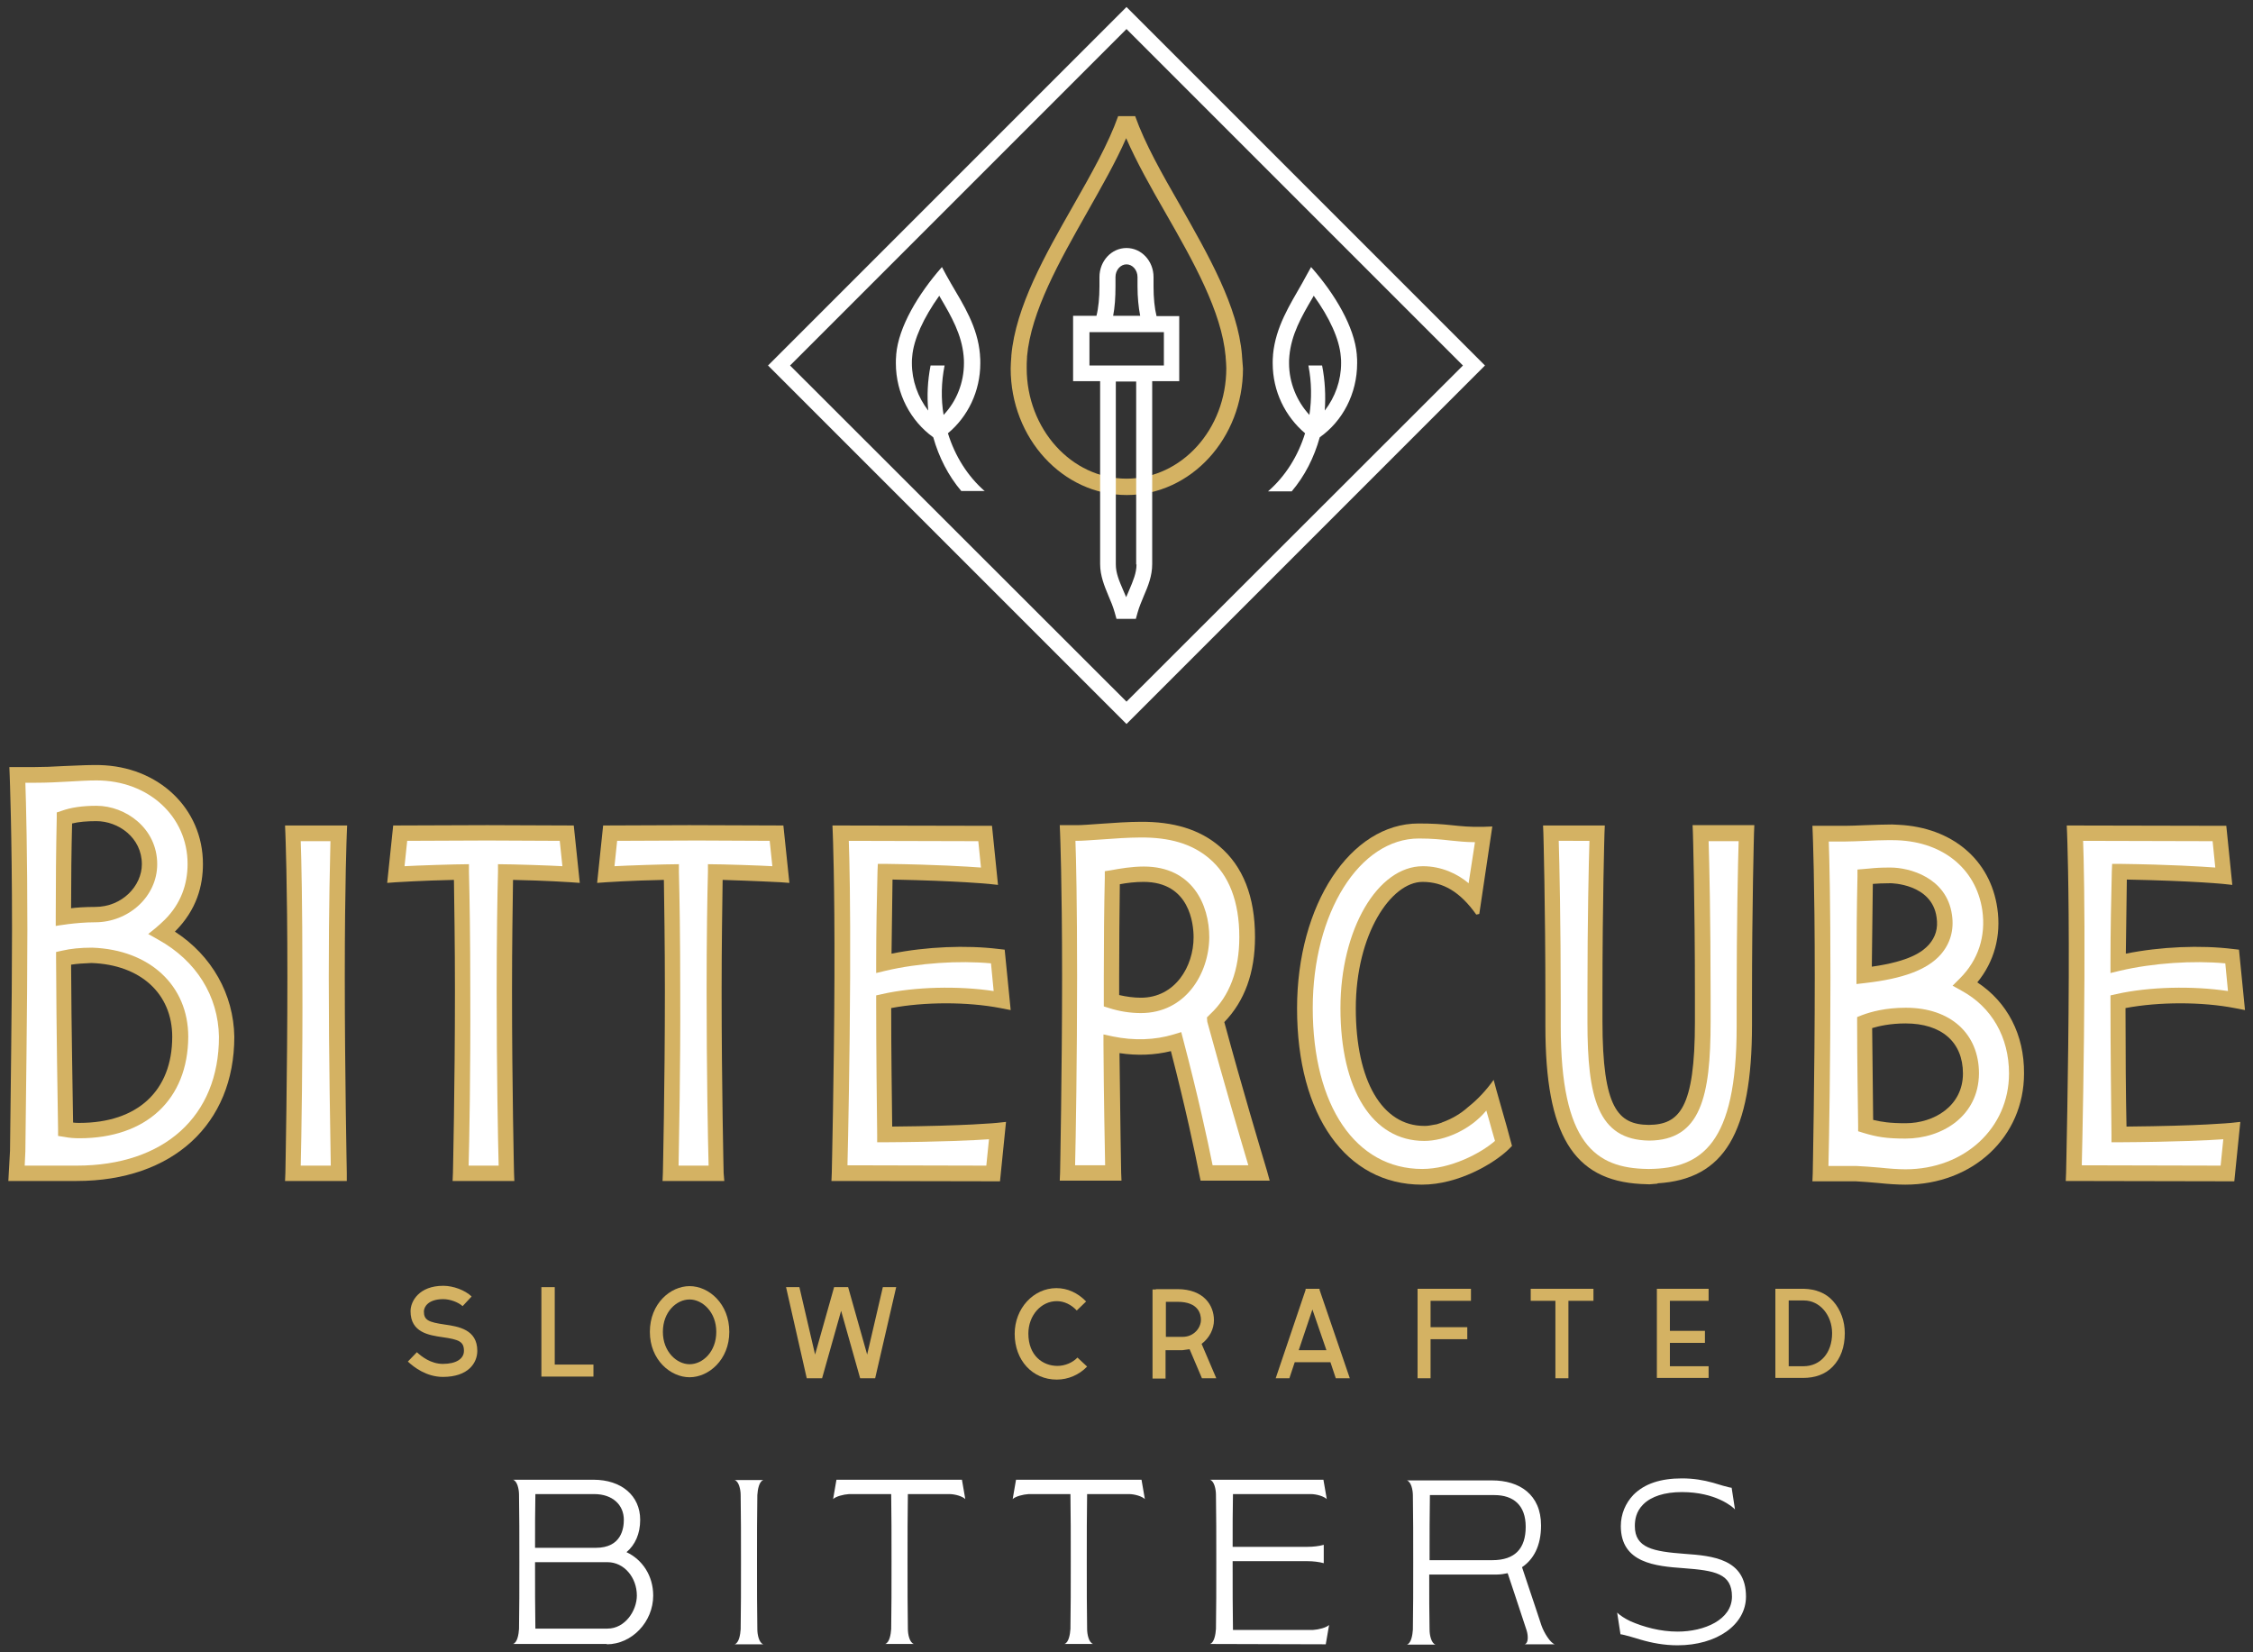 <?xml version="1.0" encoding="utf-8"?>
<!-- Generator: Adobe Illustrator 20.1.0, SVG Export Plug-In . SVG Version: 6.00 Build 0)  -->
<svg version="1.1" id="Layer_1" xmlns="http://www.w3.org/2000/svg" xmlns:xlink="http://www.w3.org/1999/xlink" x="0px" y="0px"
	 viewBox="0 0 675 495" style="enable-background:new 0 0 675 495;" xml:space="preserve">
<rect x="0" y="0" width="675" height="495" fill="#333333" stroke="none"/>
<style type="text/css">
	.st0{fill:#D4B263;}
	.st1{fill:#FFFFFF;}
</style>
<g>
	<g>
		<g>
			<path class="st0" d="M395.4,386.1h-4.3l0.1,0.2l-9,26.6h4.1l1.6-4.8h10.7l1.6,4.8h4.2l-9.1-26.6L395.4,386.1z M397.4,404.5h-8.3
				l4.1-12.2L397.4,404.5z"/>
			<path class="st0" d="M316.8,409.2c-4.3,0-8.7-3-8.7-9.7c0-5.4,3.8-9.7,8.5-9.7c2.2,0,4.3,1,6,2.8l2.8-2.7c-2.5-2.6-5.6-4-8.9-4
				c-6.9,0-12.5,6.1-12.5,13.7c0,7.9,5.3,13.7,12.6,13.7c3.4,0,6.7-1.4,9.1-3.9l-2.9-2.7C321.4,408.2,319.1,409.2,316.8,409.2z"/>
			<path class="st0" d="M206.6,385.3c-5.7,0-11.9,5.2-11.9,13.7c0,8.4,6.2,13.6,11.9,13.6c5.7,0,11.9-5.2,11.9-13.6
				C218.5,390.6,212.4,385.3,206.6,385.3z M206.6,408.7c-3.8,0-8-3.7-8-9.7c0-6,4.1-9.7,8-9.7c3.8,0,8,3.7,8,9.7
				C214.6,405,210.5,408.7,206.6,408.7z"/>
			<polygon class="st0" points="166.2,385.6 162.2,385.6 162.2,412.4 177.8,412.4 177.8,408.8 166.2,408.8 			"/>
			<polygon class="st0" points="264.5,385.6 259.8,405.8 254.1,385.6 249.9,385.6 244.2,405.8 239.5,385.6 235.5,385.6 241.7,412.9 
				246.3,412.9 252,392.7 257.7,412.9 262.2,412.9 268.5,385.6 			"/>
			<path class="st0" d="M133.2,396.8c-4.8-0.7-6.2-1.3-6.2-3.9c0-1.3,1.2-3.7,5.8-3.7c2,0,4.5,0.9,5.8,2.1l2.7-2.9
				c-2-1.9-5.5-3.2-8.5-3.2c-7.2,0-9.8,4.6-9.8,7.6c0,6.4,5.5,7.2,9.6,7.8c4.9,0.7,6.4,1.3,6.4,4.1c0,2.4-2.4,3.9-6.3,3.9
				c-3.6,0-6.4-2.2-7.8-3.5l-2.7,2.8c1.8,1.7,5.6,4.6,10.5,4.6c7.6,0,10.3-4.2,10.3-7.8C143,398.3,137.4,397.4,133.2,396.8z"/>
			<polygon class="st0" points="496.4,412.8 511.9,412.8 511.9,409.3 500.3,409.3 500.3,402.3 510.8,402.3 510.8,398.7 500.3,398.7 
				500.3,389.7 511.9,389.7 511.9,386.1 496.4,386.1 			"/>
			<path class="st0" d="M356.4,404.2l3.7,8.7h4.3l-4.4-10.3c2.4-1.8,3.7-4.5,3.7-7.1c0-4.3-2.9-9.3-11-9.3h-6.4v0.1h-1v26.7h3.9
				v-8.5h5C355,404.4,355.7,404.3,356.4,404.2z M349.3,390h3.5c6.4,0,7,3.8,7,5.4c0,2.4-2.1,5.1-5.5,5.1h-5V390z"/>
			<polygon class="st0" points="458.6,389.7 466,389.7 466,412.9 469.9,412.9 469.9,389.7 477.4,389.7 477.4,386.1 458.6,386.1 			
				"/>
			<path class="st0" d="M540.5,386.1L540.5,386.1l-8.6,0v26.7h8.2l0.1,0c3.5,0,6.6-1,8.9-3.4c2.4-2.5,3.6-5.9,3.6-10
				c0-3.6-1.2-7-3.5-9.6C547,387.3,543.9,386.2,540.5,386.1z M540.3,409.3h-4.4v-19.7h4.6c4.7,0,8.4,4.4,8.4,9.8
				C548.9,405.3,545.4,409.3,540.3,409.3z"/>
			<polygon class="st0" points="424.7,412.9 428.6,412.9 428.6,401.2 439.6,401.2 439.6,397.6 428.6,397.6 428.6,389.7 440.7,389.7 
				440.7,386.1 424.7,386.1 			"/>
		</g>
		<g>
			<path class="st0" d="M372.1,106.6l0-0.2c-1.2-14.6-10.1-30-18.6-45C348.1,52,343,43,340.1,34.8h-5.1c-2.9,8.2-8,17.2-13.4,26.7
				c-8.5,14.9-17.3,30.4-18.6,45l0,0.2c-0.1,1.4-0.2,2.6-0.2,3.7c0,20.9,15.6,37.9,34.8,37.9c19.2,0,34.8-17,34.8-37.9
				C372.3,109.2,372.2,108,372.1,106.6z M337.5,143.4c-16.5,0-29.9-14.9-29.9-33.1c0-1,0-2,0.1-3.2l0-0.3c1.2-13.5,9.7-28.5,17.9-43
				c4.4-7.8,8.7-15.3,11.8-22.4c3.1,7.1,7.3,14.6,11.8,22.4c8.3,14.5,16.8,29.5,18,43l0,0.2c0.1,1.3,0.2,2.3,0.2,3.3
				C367.4,128.6,354,143.4,337.5,143.4z"/>
			<g>
				<path class="st1" d="M337.5,8.7l100.8,100.8L337.5,210.2L236.7,109.5L337.5,8.7 M337.5,2.1l-3.3,3.3L233.4,106.2l-3.3,3.3
					l3.3,3.3l100.8,100.8l3.3,3.3l3.3-3.3l100.8-100.8l3.3-3.3l-3.3-3.3L340.8,5.4L337.5,2.1L337.5,2.1z"/>
			</g>
		</g>
		<g>
			<path class="st0" d="M103.9,353.8H85.4l0.1-2.4c0-0.3,0.6-30,0.6-58.7c0-28.6-0.6-42.8-0.6-43l-0.1-2.4h18.6l-0.1,2.4
				c0,0.1-0.6,14.3-0.6,43c0,28.7,0.6,58.4,0.6,58.7L103.9,353.8z"/>
			<path class="st0" d="M494.2,354.8l-2.6-0.1c-20.3-1.1-28.6-14.9-28.6-47.2l0-8c0-28.7-0.6-49.6-0.6-49.8l-0.1-2.4h18.5l-0.1,2.4
				c0,0.2-0.6,19.9-0.6,48.5l0,7.7c0,26.2,4.7,31,13.9,31.1c9.1-0.1,13.8-4.9,13.8-30.9l0-8c0-28.7-0.6-48.3-0.6-48.5l-0.1-2.4h18.5
				l-0.1,2.4c0,0.2-0.6,21.2-0.6,49.8l0,7.7c0,32.3-8.3,46.2-28.3,47.4v0.1L494.2,354.8z"/>
			<path class="st0" d="M379.6,350.8c-2-6.7-7.3-24.3-12.8-44.6c6.1-6.3,9.2-14.8,9.2-25.5c0-12.1-3.6-21.2-10.7-27.2
				c-5.9-5-13.7-7.4-23.7-7.3c-3.3,0-7.9,0.3-12,0.6c-2.8,0.2-5.5,0.4-6.8,0.4h-5.3l0.1,2.4c0,0.1,0.6,14.3,0.6,43
				c0,28.7-0.6,58.4-0.6,58.7l-0.1,2.4H336l-0.1-2.4c0-0.2-0.3-16.1-0.5-35.8c5.3,0.8,10.5,0.6,15.4-0.6c4.4,17,7.2,30.3,8.5,36.9
				l0.4,1.9h20.7L379.6,350.8z M341.8,298.9c-2.1,0-4.3-0.3-6.5-0.8l0-5.3c0-10.1,0.1-19.5,0.2-27.9c2.1-0.4,4.6-0.7,7.1-0.7
				c13.9,0,15,12.7,15,16.6C357.6,289.5,352.1,298.9,341.8,298.9z"/>
			<path class="st0" d="M592.4,294.3c5.1-6.2,7.2-14,6-22.2c-2.1-14.6-13.6-24.2-29.5-25l-2-0.1c-2,0-5,0.1-7.9,0.2
				c-2.5,0.1-4.8,0.2-6.2,0.2H543l0.1,2.4c0,0.1,0.6,14.3,0.6,43c0,28.7-0.6,58.4-0.6,58.7l-0.1,2.4H556c2.1,0.1,4.4,0.3,6.7,0.5
				c2.8,0.3,5.7,0.5,8.1,0.5h0c20.3,0,35.6-14.3,35.6-33.3C606.5,310,601.4,300.2,592.4,294.3z M561.1,264.8
				c1.6-0.1,2.9-0.2,5.3-0.2c0.1,0,12.4,0.1,13.8,10.2v0c0.5,3.3-0.3,5.9-2.3,8.2c-1.9,2.1-5.7,5-17.1,6.6
				C560.9,280.6,561,272.3,561.1,264.8z M570.9,336.5c-4.7,0-7.2-0.4-9.7-1c-0.1-7.6-0.2-17.2-0.3-27.5c2-0.6,5.4-1.4,10-1.4
				c10.8,0,17.2,5.6,17.2,15C588.1,331.3,579.5,336.5,570.9,336.5z"/>
			<path class="st0" d="M669.4,353.9l-50.5-0.1l0.1-2.4c0-0.3,0.7-30,0.8-58.7c0.1-28.6-0.5-42.8-0.5-43l-0.1-2.4l47.8,0.1l1.8,17.7
				l-2.8-0.3c-0.1,0-8.8-0.9-28.8-1.3c-0.1,6.8-0.2,14.2-0.3,22.2c10.4-2.1,22.4-2.6,32.1-1.4l1.8,0.2l1.8,18.1l-3.1-0.6
				c-9.8-1.9-22.7-1.9-32.7,0c0,13.5,0.1,26.4,0.3,35.5c22.4-0.2,31.2-1.1,31.3-1.1l2.8-0.3L669.4,353.9z"/>
			<path class="st0" d="M154.1,353.8h-18.5l0.1-2.4c0-0.3,0.6-25.8,0.6-54.5c0-14.3-0.2-25.7-0.3-33.3c-9.6,0.2-17.2,0.7-17.3,0.7
				l-2.7,0.2l1.8-17.2l28.2-0.1l25.9,0.1l1.8,17.2l-2.8-0.2c-0.1,0-7.2-0.5-17.2-0.7c-0.1,7.6-0.3,19-0.3,33.3
				c0,28.7,0.6,54.3,0.6,54.5L154.1,353.8z"/>
			<path class="st0" d="M217,353.8h-18.5l0.1-2.4c0-0.3,0.6-25.8,0.6-54.5c0-14.2-0.2-25.7-0.3-33.3c-10.1,0.2-17.2,0.7-17.2,0.7
				l-2.8,0.2l1.8-17.2l25.8-0.1l28.2,0.1l1.8,17.2l-2.7-0.2c-0.1,0-7.6-0.4-17.3-0.7c-0.1,7.6-0.3,19-0.3,33.3
				c0,28.7,0.6,54.3,0.6,54.5L217,353.8z"/>
			<path class="st0" d="M299.6,353.9l-50.5-0.1l0.1-2.4c0-0.3,0.7-30,0.8-58.7c0.1-28.6-0.5-42.8-0.5-43l-0.1-2.4l47.8,0.1l1.8,17.7
				l-2.8-0.3c-0.1,0-8.8-0.9-28.8-1.3c-0.1,6.8-0.2,14.2-0.3,22.2c10.4-2.1,22.4-2.6,32.1-1.4l1.8,0.2l1.8,18.1l-3.1-0.6
				c-9.8-1.9-22.7-1.9-32.7,0c0,13.5,0.2,26.4,0.3,35.5c22.4-0.2,31.2-1.1,31.3-1.1l2.8-0.3L299.6,353.9z"/>
			<path class="st0" d="M451.4,337.4c-1-3.4-2-7.1-3.1-10.9l-0.8-3c-2.2,3.1-4.8,5.9-7.6,8.1c-2.3,2.1-5,3.6-7.7,4.6
				c-0.1,0-0.1,0-0.2,0.1c-0.4,0.1-0.8,0.3-1.2,0.4c-0.3,0.1-0.6,0.2-0.9,0.2c-0.4,0.1-0.7,0.1-1.1,0.2c-0.2,0-0.4,0.1-0.6,0.1
				c-0.5,0.1-1,0.1-1.5,0.1c-12.6,0-20.5-13.5-20.5-35.2c0-22.3,10.6-37.9,20-37.9c6.1,0,11.2,2.9,16.1,9.8l0.9-0.2l3.9-26.2
				l-2.7,0.1c-4,0.1-6.7-0.2-9.6-0.5c-2.8-0.3-5.6-0.5-9.8-0.5c-20.4,0-36.4,24.3-36.4,55.4c0,32.1,14.7,52.8,37.4,52.8
				c11.1,0,21.8-6.5,26-10.6l1-1L451.4,337.4z"/>
			<path class="st0" d="M52.4,279.1c6.6-6.6,8.4-13.8,8.4-20.3c0-16.6-13.3-29.2-31-29.6l-2.3,0c-2.2,0-5.3,0.2-8.5,0.3
				c-3.1,0.2-6.4,0.3-8.6,0.3H2.8l0.1,2.4c0,0.2,0.7,17.5,0.7,46.2c0,23.5-0.5,54.2-0.6,66.3l-0.5,9.1h20.5
				c28.7,0,47.2-17,47.2-43.2C70,297.9,63.5,286.3,52.4,279.1z M21.6,246.7c2-0.5,4.4-0.7,7.3-0.7c6.5,0,13.6,4.9,13.6,12.9
				c0,6.5-5.9,12.8-14,12.8c-3.1,0-5.8,0.2-7.2,0.4C21.3,263.2,21.4,254.7,21.6,246.7z M23.8,336.4c-0.6,0-1.3,0-1.9-0.1
				c-0.1-8-0.5-27.6-0.6-47.3c1.8-0.3,3.8-0.4,6.1-0.5c14.7,0.5,24.2,9.2,24.2,22.1C51.6,326.8,41.2,336.4,23.8,336.4z"/>
		</g>
	</g>
	<g>
		<path class="st1" d="M504.7,465.5c-9.3-0.7-14.9-1.7-14.9-8.3c0-1.8,0.3-4.3,2.5-6.5c2.4-2.4,6.4-3.7,11.6-3.7
			c10.1,0,15.2,4.4,15.9,5.2l-1-6.5c-0.7,0-4.3-1.1-5.6-1.5c-2.9-0.8-5.8-1.3-9.3-1.3c-6.4,0-11.2,1.6-14.5,4.9
			c-2.4,2.5-3.8,5.8-3.8,9.4c0,11.1,10.5,12,18.8,12.6c9.4,0.7,14.5,1.6,14.5,8.5c0,6.9-8.2,10.5-16.3,10.5
			c-5.2,0-10.2-1.4-14.1-3.1c-1.7-0.8-3.2-1.8-4-2.6l1,6.5c0.8,0,6,1.6,6,1.6c3.4,1,7.1,1.7,11.1,1.7c11.7,0,20.5-6.1,20.5-14.6
			C523.1,467,513.1,466.1,504.7,465.5z"/>
		<path class="st1" d="M226.9,488.1c-0.1-5.5-0.1-12.9-0.1-20.1c0-7.2,0-14.6,0.1-20.1c0.1-1.6,0.5-4.1,1.8-4.5h-8.6
			c1.3,0.4,1.8,2.9,1.8,4.5c0.1,5.5,0.1,12.9,0.1,20.1c0,7.2,0,14.6-0.1,20.1c-0.1,1.6-0.5,4.1-1.8,4.5h8.6
			C227.4,492.2,226.9,489.7,226.9,488.1z"/>
		<path class="st1" d="M465.8,492.6c-1.3-0.4-3.2-3.4-4-5.7c-1.2-3.6-2.5-7.6-3.8-11.4c-0.7-2-1.3-4-2-6c3.4-2.3,5.7-6.3,5.7-12.5
			c0-9.3-6.5-13.5-14.7-13.5h-25.5c1.3,0.4,1.8,2.9,1.8,4.5c0.1,5.5,0.1,12.9,0.1,20.1c0,7.2,0,14.6-0.1,20.1
			c-0.1,1.6-0.5,4.1-1.8,4.5h8.6c-1.3-0.4-1.8-2.9-1.8-4.5c-0.1-4.6-0.1-10.5-0.1-16.5h20.3l0,0c1.1,0,2.2-0.2,3.2-0.4
			c0.6,1.9,1.3,3.8,1.9,5.7c1.3,3.9,2.6,7.9,3.8,11.5c0.5,1.7,0.5,3.8-0.6,4.1H465.8z M428.3,467.3c0-7,0-14.1,0.1-19.4h19.3
			c5.7,0,9.4,3,9.4,9.5c0,6.4-3.1,10-10,10H428.3z"/>
		<path class="st1" d="M181.8,492.6c7.5,0,13.9-6.7,13.9-14.6c0-6-3.3-10.8-8-13c2.6-2.2,4.1-5.5,4.1-9.7c0-7.2-5.6-12-14-12h-17.2
			h-2h-1.8h-1.4h-1.7c1.3,0.4,1.8,2.9,1.8,4.5c0.1,5.5,0.1,12.9,0.1,20.1c0,7.2,0,14.6-0.1,20.1c-0.1,1.6-0.5,4.1-1.8,4.5H181.8z
			 M178,447.6c5.6,0,8.9,3.3,8.9,7.7c0,2.4-0.6,8.4-8.4,8.4h-18.2c0-5.9,0-11.6,0.1-16.1H178z M182,487.9h-21.6
			c-0.1-5.5-0.1-12.8-0.1-19.9H182c5,0,8.8,4.6,8.8,10C190.8,482.5,187.3,487.9,182,487.9z"/>
		<path class="st1" d="M397.2,492.6l1-5.8c-0.8,0.8-3.1,1.4-4.8,1.5h-24c-0.1-5.5-0.1-13-0.1-20.3c0-0.1,0-0.2,0-0.3h22.5
			c1.5,0,3.4,0.2,4.8,0.6v-5.5c-1.4,0.4-3.2,0.6-4.8,0.6h-22.5c0-5.8,0-11.4,0.1-15.8h23.3c1.8,0,4,0.7,4.8,1.5l-1-5.8h-34
			c1.3,0.4,1.8,2.9,1.8,4.5c0.1,5.5,0.1,12.9,0.1,20.1c0,7.2,0,14.6-0.1,20.1c-0.1,1.6-0.5,4.1-1.8,4.5L397.2,492.6z"/>
		<path class="st1" d="M338.2,447.6c1.8,0,4,0.7,4.8,1.5l-1-5.8h-37.6l-1,5.8c0.8-0.8,3.1-1.4,4.8-1.5h12.5c0.1,5.5,0.1,13,0.1,20.3
			c0,7.2,0,14.6-0.1,20.1c-0.1,1.6-0.5,4.1-1.8,4.5h8.6c-1.3-0.4-1.8-2.9-1.8-4.5c-0.1-5.5-0.1-12.9-0.1-20.1c0-7.3,0-14.8,0.1-20.3
			H338.2z"/>
		<path class="st1" d="M284.4,447.6c1.8,0,4,0.7,4.8,1.5l-1-5.8h-37.6l-1,5.8c0.8-0.8,3.1-1.4,4.8-1.5H267c0.1,5.5,0.1,13,0.1,20.3
			c0,7.2,0,14.6-0.1,20.1c-0.1,1.6-0.5,4.1-1.8,4.5h8.6c-1.3-0.4-1.8-2.9-1.8-4.5c-0.1-5.5-0.1-12.9-0.1-20.1c0-7.3,0-14.8,0.1-20.3
			H284.4z"/>
	</g>
	<g>
		<path class="st1" d="M90.1,349.2h9c-0.1-7.6-0.6-32.4-0.6-56.4c0-22,0.4-35.6,0.5-40.8h-8.9c0.2,5.2,0.5,18.7,0.5,40.8
			C90.7,316.8,90.3,341.6,90.1,349.2z"/>
		<path class="st1" d="M467,252c0.2,6.3,0.6,24.4,0.6,47.6l0,7.8c0,35.3,10.4,42.6,26.1,42.8l0.3,0l0.2,0
			c15.6-0.2,26.1-7.5,26.1-42.6l0-8c0-23.2,0.4-41.3,0.6-47.6h-9c0.2,6.1,0.6,23.3,0.6,46.3l0,7.8c0,22.5-3,35.5-18.4,35.6
			c-15.5-0.2-18.5-13.1-18.5-35.5l0-8c0-23,0.4-40.2,0.6-46.3H467z"/>
		<path class="st1" d="M623.7,349.1l41.6,0.1l0.8-7.9c-4.4,0.3-14,0.8-31.2,0.9l-2.3,0l0-2.3c-0.1-9.7-0.3-24.4-0.3-39.8l0-1.9
			l1.8-0.4c9.8-2.2,22.8-2.5,33.4-0.9l-0.8-8.3c-9.7-0.9-21.6-0.1-31.5,2.2l-2.9,0.7l0-2.9c0-10,0.2-19.3,0.4-27.5l0.1-2.3l2.3,0
			c15.3,0.2,24.4,0.8,28.6,1.1l-0.8-7.9l-38.8-0.1c0.2,5.2,0.5,18.7,0.4,40.8C624.4,316.7,623.9,341.5,623.7,349.1z"/>
		<path class="st1" d="M253.9,349.1l41.6,0.1l0.8-7.9c-4.4,0.3-14,0.8-31.2,0.9l-2.3,0l0-2.3c-0.1-9.7-0.3-24.4-0.3-39.8l0-1.9
			l1.8-0.4c9.8-2.2,22.8-2.5,33.4-0.9l-0.8-8.3c-9.7-0.9-21.6-0.1-31.5,2.2l-2.9,0.7l0-2.9c0-10,0.2-19.3,0.4-27.5l0.1-2.3l2.3,0
			c15.3,0.2,24.4,0.8,28.6,1.1l-0.8-7.9l-38.8-0.1c0.2,5.2,0.5,18.7,0.4,40.8C254.6,316.7,254.1,341.5,253.9,349.1z"/>
		<path class="st1" d="M425.1,251.2c-17.8,0-31.8,22.3-31.8,50.8c0,29.3,12.9,48.2,32.8,48.2c8.5,0,17.4-4.6,21.8-8.4l-0.9-3.1
			c-0.5-1.9-1.1-3.9-1.7-6c-4.8,5.8-12.5,9.1-18.6,9.1c-15.5,0-25.1-15.3-25.1-39.8c0-23.5,11.1-42.5,24.7-42.5
			c5.6,0,10.4,2.3,13.7,5.1l1.9-12.3c-2.9,0-5.2-0.3-7.4-0.5C431.8,251.5,429.1,251.2,425.1,251.2z"/>
		<path class="st1" d="M47.4,281.5l-3-1.7c0.8-0.6,3.1-2.4,5-4.3c4.8-4.8,6.8-10.6,6.8-16.7c0-14.2-11.7-25-27.3-25
			c-5.1,0-11.1,0.7-18.5,0.7H7.6c0.2,5.7,0.6,21.3,0.6,44c0,23.5-0.5,54.3-0.6,66.4l-0.2,4.3h15.6c26.2,0,42.6-14.8,42.6-38.6
			C65.4,298.4,58.8,287.8,47.4,281.5z M16.7,274.7c0-10.5,0.1-20.4,0.3-29.7l0-1.6l1.5-0.5c2.8-1,6.2-1.5,10.4-1.5
			c8.7,0,18.2,6.7,18.2,17.5c0,9.7-8.6,17.4-18.6,17.4c-5.8,0-11.8,1.1-11.8,1.1L16.7,274.7z M23.8,341c-1.5,0-3-0.1-4.5-0.4
			l-1.9-0.3l0-1.9c-0.1-6.4-0.5-29-0.6-51.3l0-1.9l1.8-0.4c2.6-0.6,5.5-0.9,9-0.9c17.3,0.6,28.8,11.4,28.8,26.7
			C56.3,329.4,43.8,341,23.8,341z"/>
		<path class="st1" d="M140.4,349.2h9c-0.2-7-0.6-28.6-0.6-52.3c0-15.9,0.2-28.2,0.4-35.7l0-2.3c4.6,0,16,0.4,19.3,0.6l-0.8-7.6
			l-21.7-0.1l-24,0.1l-0.8,7.6c3.4-0.2,15.2-0.6,19.3-0.6l0,2.3c0.2,7.5,0.4,19.8,0.4,35.7C141,320.6,140.6,342.2,140.4,349.2z"/>
		<path class="st1" d="M203.3,349.2h9c-0.2-7-0.6-28.6-0.6-52.3c0-15.9,0.2-28.2,0.4-35.7l0-2.3c4.6,0,16,0.4,19.3,0.6l-0.8-7.6
			l-21.7-0.1l-24,0.1l-0.8,7.6c3.4-0.2,15.2-0.6,19.3-0.6l0,2.3c0.2,7.5,0.4,19.8,0.4,35.7C203.9,320.6,203.4,342.2,203.3,349.2z"/>
		<path class="st1" d="M361.6,304.8l1-1c5.8-5.4,8.7-13.2,8.7-23.1c0-10.6-3.1-18.6-9.1-23.6c-5.1-4.3-11.8-6.3-20.7-6.2h0
			c-3.2,0-7.7,0.3-11.7,0.6c-3,0.2-5.6,0.4-7.1,0.4h-0.5c0.2,5.2,0.5,18.7,0.5,40.8c0,24-0.4,48.8-0.6,56.4h9
			c-0.1-5.5-0.4-19.8-0.5-36.3l0-2.9l2.8,0.6c6.3,1.3,12.6,1.1,18.2-0.6l2.3-0.7l0.6,2.3c4.4,16.7,7.3,30.1,8.8,37.6h10.7
			c-2.5-8.4-7.3-24.7-12.3-43L361.6,304.8z M341.8,303.5c-3.1,0-6.4-0.5-9.5-1.5l-1.6-0.5l0-8.7c0-10.9,0.1-21,0.3-29.9l0-1.9
			l1.9-0.3c2.7-0.5,6.2-1.1,9.8-1.1c14.5,0,19.6,11.4,19.6,21.2C362.2,291.8,355.1,303.5,341.8,303.5z"/>
		<path class="st1" d="M587.7,296.8l-2.7-1.5l2.2-2.2c5.5-5.5,7.8-12.6,6.7-20.4c-1.9-12.8-12.4-21-26.9-21h0l-1.6,0
			c-1.8,0-4.1,0.1-6.2,0.2c-2.5,0.1-4.9,0.2-6.3,0.2h-5c0.2,5.2,0.5,18.7,0.5,40.8c0,24-0.4,48.8-0.6,56.4h8.3
			c2.3,0.1,4.7,0.3,7.1,0.5c2.8,0.3,5.5,0.5,7.7,0.5c17.6,0,31-12.3,31-28.7C601.9,310.7,596.7,301.7,587.7,296.8z M556.2,292.2
			c0-10.8,0.1-20.7,0.3-29.6l0-2.1l3.5-0.3c1.9-0.2,3.4-0.3,6.4-0.3c5.7,0,16.8,3,18.4,14.1v0c0.7,4.6-0.5,8.7-3.4,12
			c-4,4.5-11.2,7.2-22.6,8.5l-2.6,0.3L556.2,292.2z M570.9,341.1c-5.8,0-8.6-0.5-12.6-1.7l-1.6-0.5l0-1.7
			c-0.1-8.2-0.3-19.2-0.3-30.9l0-1.6l1.5-0.6c2.7-1,7-2.2,13.1-2.2c13.3,0,21.9,7.7,21.9,19.7C592.8,334.4,581.8,341.1,570.9,341.1z
			"/>
	</g>
	<g>
		<path class="st1" d="M353.5,94.7h-7c-0.6-2.4-0.9-5.5-0.9-8.8V83c0-4.8-3.6-8.7-8.1-8.7c-4.5,0-8.1,3.9-8.1,8.7v2.8
			c0,3.3-0.3,6.5-0.9,8.8h-7v19.6h8.1v54.8c0,3.5,1.3,6.6,2.5,9.5c0.7,1.6,1.4,3.3,1.9,5.1l0.5,1.8h5.8l0.5-1.8
			c0.5-1.8,1.2-3.4,1.9-5.1c1.3-3,2.5-6,2.5-9.5v-54.8h8.1V94.7z M334.2,85.8V83c0-2.1,1.5-3.8,3.3-3.8c1.8,0,3.3,1.7,3.3,3.8v2.8
			c0,3.2,0.3,6.3,0.8,8.8h-8.1C334,92.1,334.2,89.1,334.2,85.8z M340.5,169.1c0,2.5-1,4.9-2.2,7.7c-0.3,0.7-0.6,1.4-0.9,2.1
			c-0.3-0.7-0.6-1.4-0.9-2.1c-1.2-2.8-2.2-5.1-2.2-7.7v-54.8h6.1V169.1z M348.7,109.5h-22.3v-10h22.3V109.5z"/>
		<path class="st1" d="M406.6,108.8c0-0.8,0-1.6-0.1-2.4l0-0.2c-0.7-8.2-6.5-18.1-13.7-26.2l0,0c-0.8,1.5-1.8,3.2-2.7,4.9
			c-3.7,6.5-7.9,13-8.7,21.3l0,0.2c-0.1,0.9-0.1,1.7-0.1,2.4c0,8.5,3.8,16,9.7,21c-2.1,6.8-5.9,12.9-11.1,17.4h7.1
			c3.9-4.6,6.7-10.1,8.4-16.2C402.2,126.2,406.6,118,406.6,108.8z M396.1,109.5H392c1,5.1,1,10.1,0.3,14.8
			c-3.8-4.1-6.1-9.7-6.1-15.5c0-0.6,0-1.3,0.1-2.2c0.6-6.4,3.6-11.7,6.9-17.3l0.4-0.7c4.7,6.5,7.7,13,8.1,18.2
			c0.1,0.7,0.1,1.4,0.1,2c0,5.2-1.8,10.2-4.9,14.2C397.2,118.6,397,114,396.1,109.5z"/>
		<path class="st1" d="M295.1,147.2c-5.2-4.5-9-10.6-11.1-17.4c5.9-4.9,9.7-12.5,9.7-21c0-0.8,0-1.5-0.1-2.4l0-0.2
			c-0.7-8.3-4.9-14.8-8.7-21.3c-1-1.7-1.9-3.4-2.7-4.9l0,0c-7.2,8.2-13,18-13.7,26.2l0,0.2c-0.1,0.9-0.1,1.7-0.1,2.4
			c0,9.2,4.5,17.4,11.2,22.2c1.7,6,4.5,11.5,8.4,16.1H295.1z M273.2,108.8c0-0.6,0-1.3,0.1-2c0.4-5.1,3.4-11.6,8.1-18.2l0.4,0.7
			c3.3,5.6,6.3,10.9,6.9,17.3c0.1,0.9,0.1,1.6,0.1,2.2c0,5.8-2.2,11.4-6.1,15.5c-0.8-4.8-0.7-9.8,0.3-14.8h-4.2
			c-0.9,4.6-1.1,9.1-0.7,13.5C275,119,273.2,114,273.2,108.8z"/>
	</g>
</g>
</svg>
